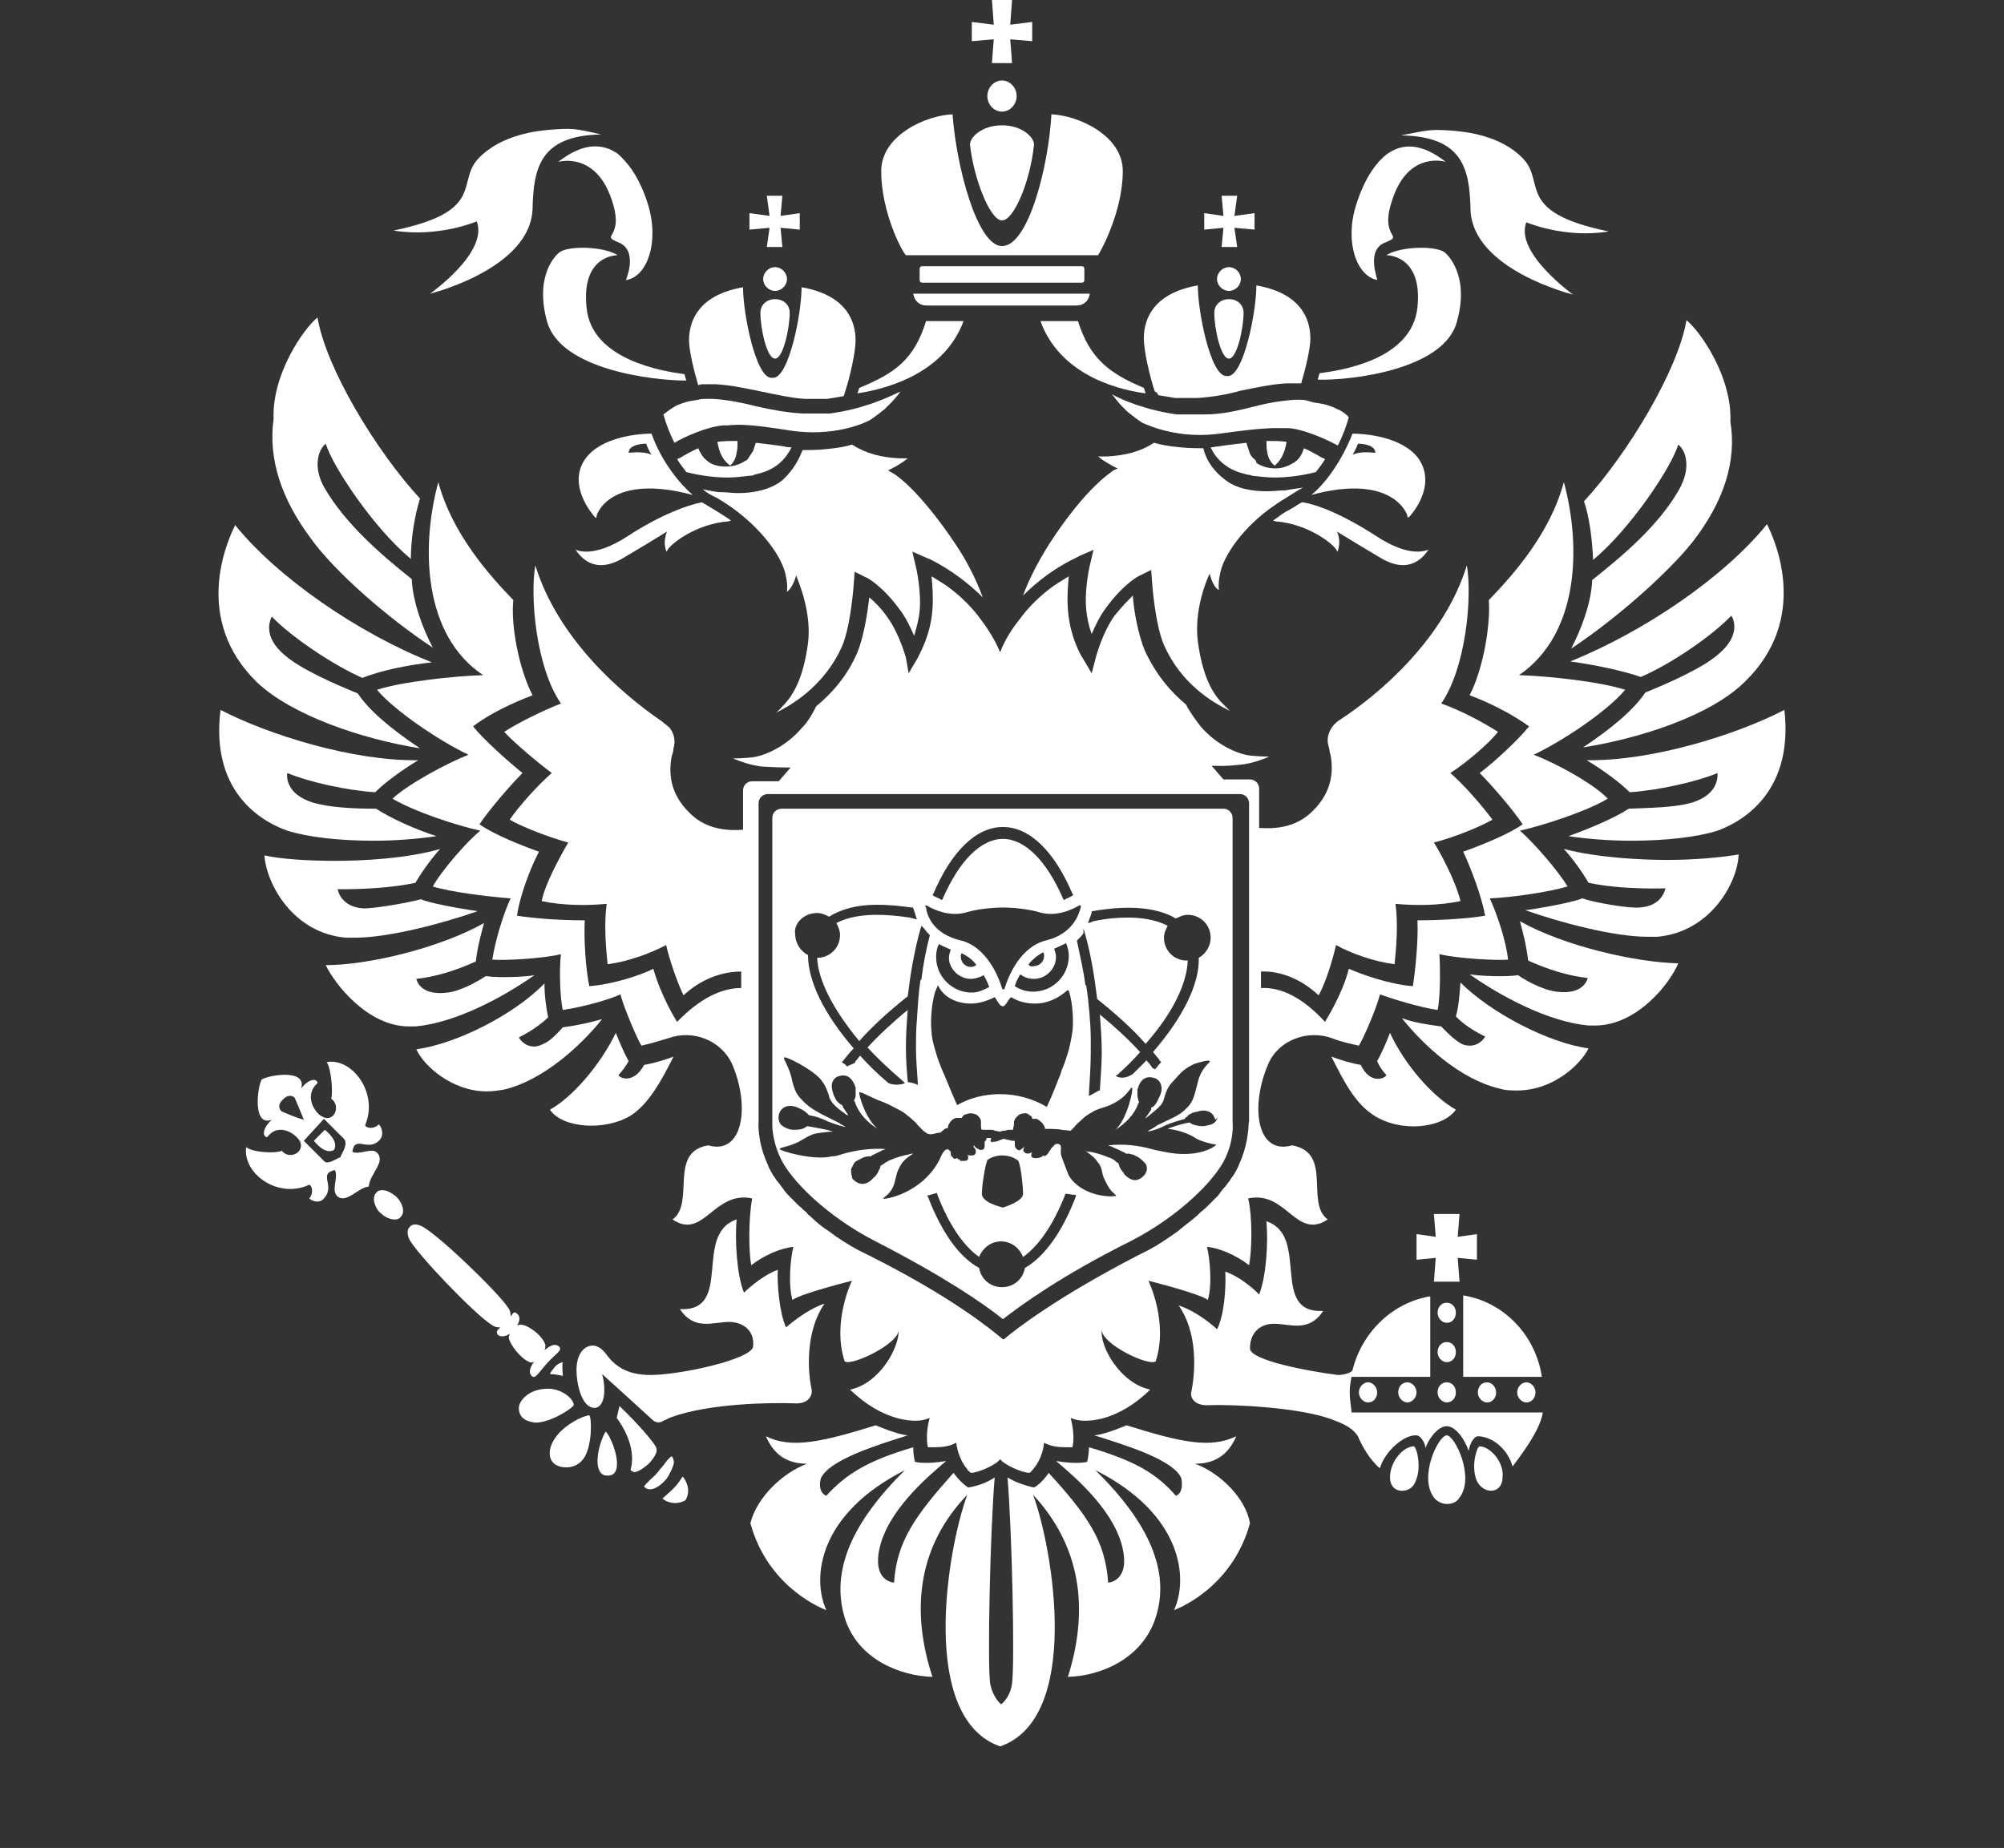 <?xml version="1.0" encoding="utf-8"?>
<!-- Generator: Adobe Illustrator 23.0.1, SVG Export Plug-In . SVG Version: 6.00 Build 0)  -->
<svg version="1.1" id="Layer_1" xmlns="http://www.w3.org/2000/svg" xmlns:xlink="http://www.w3.org/1999/xlink" x="0px" y="0px"
	 viewBox="0 0 219 202" style="enable-background:new 0 0 219 202;" xml:space="preserve">
<rect x="0" y="0" width="219" height="202" fill="#333333" stroke="none"/>
<style type="text/css">
	.st0{fill:#FFFFFF;}
</style>
<g>
	<g>
		<path class="st0" d="M158.1,142.4c-0.6,0-1,0.5-1,1.1c0,0.6,0.5,1.1,1,1.1c0.6,0,1-0.5,1-1.1C159.1,142.9,158.7,142.4,158.1,142.4
			z"/>
		<path class="st0" d="M161.5,152.2L161.5,152.2c0,0.6,0.5,1.1,1,1.1c0.6,0,1-0.5,1-1.1c0-0.6-0.5-1.1-1-1.1
			C161.9,151.1,161.5,151.6,161.5,152.2z"/>
		<path class="st0" d="M158.1,151.1L158.1,151.1c-0.6,0-1,0.5-1,1.1c0,0.6,0.5,1.1,1,1.1c0.6,0,1-0.5,1-1.1
			C159.1,151.6,158.7,151.1,158.1,151.1z"/>
		<path class="st0" d="M165.8,152.2L165.8,152.2c0,0.6,0.5,1.1,1,1.1c0.6,0,1-0.5,1-1.1c0-0.6-0.5-1.1-1-1.1
			C166.3,151.1,165.8,151.6,165.8,152.2z"/>
		<polygon class="st0" points="156.7,132.7 156.9,135.2 154.8,134.9 154.8,137.7 156.9,137.5 156.7,140.1 159.5,140.1 159.3,137.5
			161.4,137.7 161.4,134.9 159.3,135.2 159.5,132.7 		"/>
		<path class="st0" d="M159.9,141.6v8.9h8.6C167.8,145.9,164.3,142.3,159.9,141.6z"/>
		<path class="st0" d="M158.1,146.7c-0.6,0-1,0.5-1,1.1c0,0.6,0.5,1.1,1,1.1c0.6,0,1-0.5,1-1.1C159.1,147.2,158.7,146.7,158.1,146.7
			z"/>
		<path class="st0" d="M161.7,158.1c-0.3,0-1,2.2-0.3,3.8c0.4,0.8,1.2,1.2,1.9,1c0.7-0.2,0.9-0.9,0.9-1.4
			C164.4,159.8,162.8,158.1,161.7,158.1z"/>
		<path class="st0" d="M154.5,158.1c-1.1,0-2.6,1.6-2.6,3.4c0,0.5,0.2,1.2,0.9,1.4c0.7,0.2,1.6-0.1,1.9-1
			C155.4,160.4,154.8,158.1,154.5,158.1z"/>
		<path class="st0" d="M158.1,156.9c-0.9,0-3.1,4.5-1.4,6.8c0.3,0.4,0.9,0.7,1.4,0.7c0.6,0,1.1-0.2,1.4-0.7
			C161.2,161.5,159,156.9,158.1,156.9z"/>
		<path class="st0" d="M147.5,152.2L147.5,152.2c0-0.9,0.2-1.7,0.2-1.7h8.6v-0.7l0-6.3l0,0v-1.8c-4.2,0.7-7.5,4-8.5,8.1
			c-0.2,0.3-1,0.5-1.6,0.5c-3.2-0.4-9.6-1.6-9.6-2.9c0-1.9,1.3-2.7,2.6-2.7c1.8,0,3.8,1,5.4-1.4c-5.9,0.3-1.4-8.2-6.2-9.8
			c0.2,2.2,0,6-0.8,8c0,0-1.7-1.8-3.7-2.5c0.1,1.6-0.1,4.8-0.9,6.3c0,0-2-1.9-4.2-2.6c2,2.8,1.9,6.9,1.4,9.4
			c-0.2,0.7,0.4,1.6,1.9,1.5c2.3-0.1,10.3,0.2,13.8,1.7c1.1,0.4,2,0.9,2.5,1.7c0.4,1,1.3,2.6,2.4,3.5c0.5-1.8,2.6-3.7,4-3.6
			c0.4,0,0.9,0.7,1,1.4c0.1-0.6,1.2-2.4,2.3-2.4c1,0,2,1.5,2.4,2.7c0.1-0.8,0.6-1.6,1-1.6c1.4,0,3.2,1.2,3.8,3.3
			c0.5-0.7,3-3.8,3.3-5.9h-20.9C147.7,154,147.5,153.1,147.5,152.2z"/>
		<path class="st0" d="M152.8,152.2L152.8,152.2c0,0.6,0.5,1.1,1,1.1s1-0.5,1-1.1c0-0.6-0.5-1.1-1-1.1
			C153.2,151.1,152.8,151.6,152.8,152.2z"/>
		<path class="st0" d="M148.5,152.2L148.5,152.2c0,0.6,0.5,1.1,1,1.1c0.6,0,1-0.5,1-1.1c0-0.6-0.5-1.1-1-1.1
			C149,151.1,148.5,151.6,148.5,152.2z"/>
		<path class="st0" d="M66.2,156.5c-0.3,0.3-1.2,2.6-0.8,4c0.2,0.6,0.5,0.8,1,0.8c0.6,0,0.9-0.3,1-0.9
			C67.6,159,66.6,156.8,66.2,156.5z"/>
		<path class="st0" d="M73.6,162.7L73.6,162.7c-0.5,0.5-1,0.9-1.2,1.1c0.2,0.2,0.7,0.5,1.4,0.5c0.4,0,0.7-0.1,1.1-0.3
			c0.7-1.1,0-2.3-0.3-2.6C74.4,161.7,74.1,162.2,73.6,162.7z"/>
		<path class="st0" d="M70.9,160L70.9,160c0.7-0.8,1-1.3,0.8-1.8c-0.3-0.6-1.9-2.5-4-4.5c-0.1,0.4-0.2,0.8-0.3,1.3
			c1.4,1.9,2,4,1.5,5.7c0.2,0.1,0.3,0.2,0.3,0.2C69.7,161,70.4,160.4,70.9,160z"/>
		<path class="st0" d="M73.6,160.1L73.6,160.1c0.1-0.3,0-0.6-0.1-0.8c-0.1-0.1-0.1-0.1-0.1-0.1c-0.1,0-0.4,0.3-0.7,0.7
			c-0.2,0.3-0.5,0.6-0.8,1c-0.3,0.4-0.7,0.7-0.9,0.9c-0.3,0.3-0.6,0.6-0.6,0.7c0,0,0,0.1,0.1,0.1c0.1,0.1,0.3,0.2,0.5,0.2
			c0.3,0,0.9-0.1,1.8-1.1C73.3,161,73.5,160.4,73.6,160.1z"/>
		<path class="st0" d="M60.5,149.6L60.5,149.6c0,0-0.3,0.3-0.4,0.6c0.4,0,1,0.1,1.4,0.2c0-0.4-0.1-1,0-1.5
			C61,149,60.6,149.4,60.5,149.6z"/>
		<path class="st0" d="M65.8,150.2L65.8,150.2c0,0,4.1,3.7,5.5,5c0.3,0.3,0.8,0.4,1.2,0.1c0.3-0.1,0.6-0.3,0.9-0.4
			c4.1-1.5,10.9-1.6,13.4-1.5c1.5,0.1,2-0.8,1.9-1.5c-0.5-2.3-0.6-6.5,1.4-9.4c-2.1,0.7-4.2,2.6-4.2,2.6c-0.7-1.5-1-4.7-0.9-6.3
			c-1.9,0.7-3.7,2.5-3.7,2.5c-0.8-2-1-5.8-0.8-8c-4.8,1.6-0.3,10.1-6.2,9.8c1.6,2.4,3.6,1.4,5.4,1.4c1.3,0,2.8,0.8,2.6,2.7
			c-0.2,1.4-8,3.1-11.2,3.1c-2.2,0-3.7-0.7-4.8-2.2c-0.5-0.7-1.1-1.1-1.7-1c-0.8,0.1-1.6,0.9-1.6,2.7c0,1.3,0.5,4.1,2,4.1
			C66.2,153.8,66.2,151.6,65.8,150.2z"/>
		<path class="st0" d="M57.9,148.9L57.9,148.9c0.2,0.1,0.4,0,0.5-0.1c-0.6,0.8-0.6,1.3-0.3,1.6c0.4,0.4,0.7-0.3,1.7-1.4
			c1-1.1,1.7-1.4,1.3-1.8c-0.3-0.3-0.8-0.3-1.6,0.4c0.1-0.2,0.1-0.4,0.1-0.6c-0.3-1-1.9-2.2-2.7-2.2c-0.1,0-0.2,0-0.4,0.1
			c0.4-0.6,0.3-1.1,0-1.3c-0.3-0.3-0.4-0.1-0.7,0.3c0-0.3,0-0.6-0.3-1c-1.3-1.9-8-8.3-9.5-8.9c-0.9-0.4-1.2,0.1-1.2,0.1
			s-0.5,0.3-0.1,1.3c0.7,1.5,7.1,8.2,9,9.4c0.4,0.3,0.7,0.3,1,0.3c-0.4,0.3-0.5,0.5-0.3,0.8c0.2,0.2,0.7,0.3,1.3-0.1
			c0,0.1-0.1,0.2-0.1,0.4C55.7,147,57,148.6,57.9,148.9z"/>
		<path class="st0" d="M62.7,153.6c0-0.7-1.3-1.8-2.8-1.8c-2.2,0-3.2,1.4-3.2,2.1c0,1.4,1.3,1.5,1.7,1.6
			C60,155.6,62.5,154,62.7,153.6z"/>
		<path class="st0" d="M60.8,157L60.8,157c-0.6,0.8-0.8,1.5-0.7,2.2c0.2,0.9,1,1.2,1.8,1.2c0.8,0,1.5-0.4,1.9-1
			c0.9-1.3,0.9-4.3,0.6-4.7C63.6,154.8,61.8,155.7,60.8,157z"/>
		<path class="st0" d="M41.2,126L41.2,126c-0.6-0.6-1.9,0.3-2.7-0.1c0.3-1.9,1.7,0.1,3-1.3c0.5-0.6,0.2-1.4-0.1-1.7
			c-0.6,0.6-1.4,0.4-1.5,0.1c1.5-3.5-1.4-7.4-4.2-6.9c0.5,0.7,0.7,3.3,0.5,4c1.1,0.8,0.3,2.6-0.9,2c-0.8-0.3-2.2-2.3-0.6-3.7
			c0-0.5-0.9-0.6-1.8,0.6c0.7-2.2-3.5-1.5-4.3-1c-0.5,0.9-1,5.2,1.1,4.4c-1.1,1-1,1.9-0.5,1.9c1.3-1.7,3.2-0.3,3.6,0.5
			c0.5,1.2-1.2,2-2,1c-0.7,0.3-3.1,0.2-3.9-0.4c-0.4,2.9,3.5,5.7,6.9,4.1c0.3,0.1,0.5,0.9,0,1.5c0.3,0.3,1.1,0.6,1.6,0
			c1.3-1.4-0.7-2.7,1.2-3.1c0.4,0.8-0.4,2.1,0.2,2.8c1,1,2.3-0.9,3.5-1C40.4,128.3,42.2,127,41.2,126z M30.8,121.5L30.8,121.5
			c0,0-0.7-0.5,0.1-1.3c0.8-0.8,1.3-0.2,1.3-0.2s0.7,1.6,1,2.4C32.4,122.2,30.8,121.5,30.8,121.5z M37.2,126.5L37.2,126.5
			c-0.4,0.1-1.4,0.9-1.8,0.4l-2.2-2.2l1.1-1.2l1.1-1.2l2.2,2.2C38.1,125.1,37.3,126.1,37.2,126.5z"/>
		<path class="st0" d="M41.8,130.1L41.8,130.1c-0.2,0-0.5,0-0.7,0.3c-0.2,0.2-0.3,0.6-0.2,1c0.1,0.4,0.3,0.9,0.7,1.2
			c0.4,0.4,1,0.7,1.5,0.7c0.2,0,0.5,0,0.7-0.3c0.5-0.5,0.2-1.5-0.5-2.2C42.8,130.4,42.3,130.1,41.8,130.1z"/>
		<path class="st0" d="M35.5,123.5l-0.6,0.6h0l-0.6,0.6c0,0,1.2,1.6,2.2,1C37.1,124.7,35.5,123.5,35.5,123.5z"/>
		<path class="st0" d="M151.5,117.5c0,0.3-1.7,1.2-2.8-1.1c-1.2-0.2-2.4-0.6-3.2-0.9c1.4,2.8,2.6,5.1,4.6,6.4c2.9,1.9,7.5,1.5,9-0.6
			c-2.5-1.4-5.6-4.9-7.2-8.4c-0.3,0.8-0.9,2.2-1.4,3.1C150.7,116.5,151.1,117.1,151.5,117.5z"/>
		<polygon class="st0" points="151.8,112.8 151.8,112.8 151.8,112.8 		"/>
		<path class="st0" d="M179.3,74L179.3,74c3.3-1.4,7.8-4.5,9.9-6.7c0.3,0.4,1,2.2-1.4,4.2c-1.7,1.5-5.3,3.1-8,4.2
			c-1.2,1.8-3.5,3.8-6.8,6c6.3-1,14-3.5,17.7-7.2c7.1-6.9,3.3-15.4,2.4-17.2c-4.6,5.7-13.3,11.7-21.5,15
			C174.4,72.7,177.3,73.3,179.3,74z"/>
		<path class="st0" d="M174.1,61.2c4.1-3.4,8.6-10.2,9.3-12.6c0.9,0.7,1.4,2.6,0.1,4.9c-2.2,3.9-6.1,7.2-9.5,9.9
			c-0.1,2.5-1.2,5.4-2.3,7.5c5-3.3,10.7-8.4,13.3-11.7c3.4-4.4,4.8-8.8,4.1-13.1c0.2-4.9-3.3-9.9-4.8-11.1
			c-0.9,5.4-6.4,14.6-11.2,19.8C173.7,56.5,174,59,174.1,61.2z"/>
		<path class="st0" d="M170.9,92.8L170.9,92.8c1,1.1,2,2.5,2.7,3.7c3.8,0.8,8.4,0.6,8.4,0.6s-0.3,2-2.9,2.1c-1.1,0.1-4.7-0.5-6.2-1
			c-0.6,0.3-3.4,0.9-6.2,1.3c4,1.4,9.7,2.9,13.4,2.9c0.4,0,0.7,0,1,0c5.8-0.5,8.8-5.9,8.9-9c-1.7,0.3-4.7,0.6-7.8,0.6
			C179.7,94,174.7,93.8,170.9,92.8z"/>
		<path class="st0" d="M195,77.6c-5.2,2.7-14.4,5.6-21.6,5.5c1.8,1.1,3.6,2.4,4.7,3.5c3-0.2,7.2-1.1,9.6-2.1c0,0.4,0.1,2.3-2.7,3.2
			c-1.9,0.6-4.9,0.6-7,0.7c-1.7,1.1-4.4,2.2-6.6,3c2,0.3,4.5,0.5,6.8,0.5c3.9,0,7.3-0.4,9.5-1.1C189.6,90.1,196.1,87.2,195,77.6z"/>
		<path class="st0" d="M167,105L167,105c2.2,1,4.5,1.7,6.5,1.9c0,0-0.3,1.9-3.4,1.5c-1.7-0.2-3.8-1.5-4.2-1.8
			c-1.3,0.2-4.2,0.1-5.3-0.1c3.4,2.4,8.6,5.2,13,5.6c0.2,0,0.4,0,0.7,0c4.6,0,8.2-4.6,9.1-6.8c-4.7-0.1-12.5-1.9-17.3-4.6
			C166.4,101.8,166.8,103.3,167,105z"/>
		<path class="st0" d="M159.1,111.1c1.2,1.3,3.2,2.2,3.2,2.2s-0.5,1-1.7,1c-0.4,0-0.8-0.1-1.2-0.4c-0.8-0.5-1.9-1.7-1.9-1.7
			c-1.5-0.2-2.9-0.4-4.3-0.9c2.4,3,6.4,6.7,10.7,7.7c0.6,0.2,1.3,0.2,1.9,0.2c3.9,0,6.9-2.8,7.8-4.6c-4.4-0.6-10.7-3.9-14-7.2
			C159.5,108.8,159.4,110.1,159.1,111.1z"/>
		<path class="st0" d="M130.6,160L130.6,160c2.1,0,3.6-0.9,4.5-3c-2.9,1.4-6.2,0.6-12-1.2c0,0-2.3,1-3.5,1.1
			c3.5,1.1,8.7,2.7,9.5,4.7c0.3,1.7-0.6,1.9-0.6,1.9c-2.1-2.4-4.4-3.8-9.5-5.3c0,0.9-0.2,1.6-0.2,1.6s-1.1,0.3-3.4-0.1
			c2,1.7,6.8,5.7,7.4,10.2c0.4,3-1.7,3.1-1.7,3.1c-0.3-4.5-2.2-7.3-6.5-12c0,0-0.7,1.1-1.6,1.6c0,0-1.6-0.3-2.9-1.1
			c0.5,5.9,0.8,20.2,0.5,22.5c-0.2,1.6-1.2,2.3-1.2,2.3l0,0l0,0c0,0-0.9-0.7-1.2-2.3c-0.3-2.3,0-16.6,0.5-22.5
			c-1.3,0.9-2.9,1.1-2.9,1.1c-0.9-0.6-1.6-1.6-1.6-1.6c-4.2,4.7-6.2,7.5-6.5,12c0,0-2.1-0.1-1.7-3.1c0.6-4.5,5.4-8.5,7.4-10.2
			c-2.3,0.4-3.4,0.1-3.4,0.1s-0.2-0.6-0.2-1.6c-5.1,1.5-7.4,3-9.5,5.3c0,0-1-0.3-0.6-1.9c0.9-2,6-3.6,9.5-4.7
			c-1.2-0.1-3.5-1.1-3.5-1.1c-5.8,1.8-9.2,2.6-12,1.2c0.9,2.1,2.4,3,4.5,3l0,0c-2.7,1-5.5,3.7-6.2,6.5c2,7.3,8.3,9.5,8.3,9.5
			c-1.6-3.5-0.9-10.5,8.6-15.3c-5.9,5.8-8.1,11.1-6.6,16.1c1.4,4.6,6.1,6.4,9.6,6.5c-2.5-7.6-1.4-14.5,3.8-19.9
			c-2.2,6-5.3,24.4,3.6,27.5c0,0,0,0,0,0c0,0,0,0,0,0c8.9-3.1,5.8-21.5,3.6-27.5c5.1,5.5,6.2,12.3,3.8,19.9c3.5-0.1,8.1-1.9,9.6-6.5
			c1.6-5-0.7-10.3-6.6-16.1c9.5,4.8,10.2,11.8,8.6,15.3c0,0,6.3-2.2,8.3-9.5C136.1,163.7,133.3,161,130.6,160z"/>
		<path class="st0" d="M69,121.9c1.9-1.3,3.2-3.6,4.6-6.4c-0.8,0.3-2,0.7-3.2,0.9c-1.2,2.2-2.8,1.4-2.8,1.1c0.4-0.4,0.8-1,1.1-1.5
			c-0.5-0.9-1.1-2.3-1.4-3.1c-1.7,3.5-4.7,7-7.2,8.4C61.4,123.3,66.1,123.7,69,121.9z"/>
		<polygon class="st0" points="67.2,112.8 67.2,112.8 67.2,112.8 		"/>
		<path class="st0" d="M45.9,81.8c-3.3-2.2-5.6-4.2-6.8-6c-2.7-1.1-6.3-2.7-8-4.2c-2.4-2-1.6-3.8-1.4-4.2c2.1,2.2,6.7,5.3,9.9,6.7
			l0,0c2-0.8,4.9-1.4,7.6-1.7c-8.1-3.2-16.9-9.3-21.5-15c-0.9,1.8-4.7,10.3,2.4,17.2C31.9,78.2,39.6,80.8,45.9,81.8z"/>
		<path class="st0" d="M47.3,70.8c-1.1-2.1-2.2-5-2.3-7.5c-3.4-2.7-7.2-6-9.5-9.9c-1.3-2.2-0.8-4.2,0.1-4.9
			c0.7,2.4,5.2,9.2,9.3,12.6c0-2.2,0.4-4.7,1-6.6c-4.8-5.2-10.3-14.3-11.2-19.8c-1.5,1.2-5,6.2-4.8,11.1c-0.6,4.3,0.8,8.7,4.1,13.1
			C36.6,62.5,42.3,67.5,47.3,70.8z"/>
		<path class="st0" d="M45.4,96.5c0.7-1.2,1.7-2.6,2.7-3.7h0c-3.8,1.1-8.8,1.3-11.4,1.3c-3.1,0-6.1-0.2-7.8-0.6
			c0.2,3.1,3.1,8.5,8.9,9c0.3,0,0.6,0,1,0c3.6,0,9.4-1.5,13.4-2.9c-2.8-0.4-5.6-1-6.2-1.3c-1.5,0.4-5,1-6.2,1
			c-2.6-0.1-2.9-2.1-2.9-2.1S41.7,97.3,45.4,96.5z"/>
		<path class="st0" d="M31.4,90.8c2.2,0.7,5.6,1.1,9.5,1.1c2.3,0,4.8-0.2,6.8-0.5c-2.2-0.7-4.9-1.9-6.6-3c-2.2,0-5.1-0.1-7-0.7
			c-2.8-0.9-2.8-2.8-2.7-3.2c2.4,1,6.5,1.9,9.6,2.1c1.1-1.1,2.9-2.4,4.7-3.5c-7.2,0.1-16.4-2.8-21.6-5.5
			C22.9,87.2,29.4,90.1,31.4,90.8z"/>
		<path class="st0" d="M44.7,112.2c0.2,0,0.4,0,0.7,0c4.4-0.4,9.6-3.2,13-5.6c-1.1,0.2-3.9,0.3-5.3,0.1c-0.5,0.3-2.5,1.6-4.2,1.8
			c-3.1,0.4-3.4-1.5-3.4-1.5c2-0.2,4.3-0.9,6.5-1.9v0c0.2-1.7,0.6-3.1,0.9-4.2c-4.8,2.7-12.6,4.6-17.3,4.6
			C36.6,107.6,40.2,112.2,44.7,112.2z"/>
		<path class="st0" d="M53.2,119.3c0.6,0,1.3-0.1,1.9-0.2c4.2-1,8.3-4.7,10.7-7.7c-1.4,0.4-2.8,0.7-4.3,0.9c0,0-1.1,1.3-1.9,1.7
			c-0.4,0.2-0.8,0.4-1.2,0.4c-1.2,0-1.7-1-1.7-1s1.9-0.9,3.2-2.2c-0.2-1-0.4-2.3-0.4-3.7c-3.3,3.4-9.6,6.6-14,7.2
			C46.3,116.5,49.4,119.3,53.2,119.3z"/>
		<path class="st0" d="M107.9,10.5L107.9,10.5c0,0.9,0.7,1.7,1.6,1.7c0.9,0,1.6-0.8,1.6-1.7c0-0.9-0.7-1.7-1.6-1.7
			C108.6,8.8,107.9,9.6,107.9,10.5z"/>
		<polygon class="st0" points="108.4,6.9 108.4,6.9 110.6,6.9 110.4,4.3 112.8,4.5 112.8,2.4 110.4,2.7 110.6,0 108.4,0 108.6,2.7
			106.2,2.4 106.2,4.5 108.6,4.3 		"/>
		<path class="st0" d="M100.7,33.3L100.7,33.3c0.2,0.1,0.5,0.1,0.8,0.1h15.9c0.3,0,0.6,0,0.8-0.1c0.5-0.2,0.8-0.6,0.9-1.2H99.8
			C99.9,32.7,100.2,33.1,100.7,33.3z"/>
		<path class="st0" d="M118.2,30.9c0.2,0,0.3-0.1,0.3-0.3v-1.2c0-0.2-0.1-0.3-0.3-0.3h-17.4c-0.2,0-0.3,0.1-0.3,0.3v1.2
			c0,0.2,0.1,0.3,0.3,0.3H118.2z"/>
		<path class="st0" d="M120,27.9c0.4-0.6,2.7-4.9,2.7-9.2c0-3.9-4.9-6.1-7.8-6.2c-0.3,5.6-2.5,14.4-5.4,14.4c-2.7,0-5-8.7-5.4-14.4
			c-2.9,0.1-7.8,2.3-7.8,6.2c0,4.4,2.2,8.7,2.7,9.2H120z"/>
		<path class="st0" d="M109.5,24.1c1.3,0,3.1-4.3,3.5-8.3c0-0.8-1.3-2.1-3.5-2.1c-2.2,0-3.5,1.3-3.5,2.1
			C106.4,19.5,108.2,24.1,109.5,24.1z"/>
		<polygon class="st0" points="142.4,42.2 142.4,42.2 142.4,42.2 		"/>
		<path class="st0" d="M134.7,89.4c0-0.5-0.4-1-1-1H85.4c-0.5,0-1,0.4-1,1v33.1v0.1l0,0.2c0,0,0,0,0,0c0,0-0.1,1.7,0.9,3.8
			c1.1,2.4,5.1,6.4,10.4,9.1c7.4,3.8,11.8,6.8,13.9,8.5c2.2-1.7,6.5-4.8,13.9-8.5c5.3-2.7,9.3-6.7,10.4-9.1c1-2.1,0.8-3.9,0.8-3.9
			L134.7,89.4z M118.4,101.5l0.1,0.3c0.7,2.4,1.1,4.9,1.4,7.4c2,1.6,3.8,3.2,5.3,4.9c3-3.4,4.5-6.6,4.6-9.1c0,0-0.1,0-0.1,0
			c-1.4,0-2.5-1.1-2.5-2.5c0-0.5,0.2-0.9,0.4-1.3c-1.3-0.7-3-0.9-4.3-0.9c-1.2,0-2.4,0.1-3.8,0.4c-0.1,0-0.1,0-0.2,0.1l-0.4,0.1
			l0.1-0.3c0.1-0.3,0.3-0.7,0.3-0.9l0-0.1l0.1,0c4-0.7,7.1-0.4,9.1,0.8c0.4-0.2,0.8-0.4,1.3-0.4c1.4,0,2.5,1.1,2.5,2.5
			c0,1-0.6,1.8-1.3,2.2c0.1,2.8-1.7,6.5-5,10.3c0.2,0.2,0.3,0.4,0.5,0.6c0.1,0.1,0.2,0.3,0.3,0.4l0.1,0.1l-0.1,0.1
			c-0.2,0.2-0.3,0.4-0.5,0.6l-0.1,0.1l-0.1-0.1c0,0-0.1,0-0.1,0l0,0c-0.1-0.1-0.2-0.3-0.3-0.4c-0.1-0.2-0.3-0.3-0.4-0.5
			c-0.4,0.4-0.8,0.8-1.2,1.2l-0.3,0.3c-0.6,0.4-1.2,0.5-1.7,0.3l-0.2-0.1l0.2-0.1c1-0.9,1.8-1.7,2.5-2.5c-1.3-1.4-2.8-2.8-4.4-4.1
			c0.1,1.4,0.2,2.8,0.2,4.1c0,1.2-0.1,2.5-0.2,4.1l0,0.1l-0.1,0c-0.2,0.1-0.5,0.3-0.9,0.5l-0.2,0.1l0-0.3c0.1-1.6,0.2-3.1,0.2-4.5
			c0-0.5,0-1,0-1.4l0-0.3l0,0c0-0.9-0.2-3.8-0.5-5.6c0,0,0,0,0,0l-0.1,0l0-0.1c-0.2-1.6-0.6-3.2-0.9-4.7l0-0.1l0.1-0.1c0,0,0,0,0,0
			l0.1-0.1c0.2-0.2,0.4-0.4,0.5-0.6L118.4,101.5z M102,97.7c2-4.7,4.7-7.3,7.6-7.3c2.9,0,5.6,2.6,7.6,7.3l0.1,0.1l-0.1,0.1
			c-0.1,0.1-0.4,0.2-0.8,0.4l-0.1,0.1l-0.1-0.1c-1.8-4.2-4.2-6.6-6.6-6.6c-2.4,0-4.8,2.4-6.6,6.6l-0.1,0.1l-0.1-0.1
			c-0.4-0.2-0.7-0.3-0.8-0.4l-0.1-0.1L102,97.7z M101.3,99c0.7,0.4,2.5,1.3,4.4,0.7c1.7-0.5,3.9-0.5,3.9-0.5s2.2,0,3.9,0.5
			c1.9,0.6,3.7-0.3,4.4-0.7c0.1-0.1,0.3,0,0.2,0.2c-0.2,0.8-0.9,2.9-3.8,3.6c-2.8,0.7-4.1,3.9-4.5,5.2c0,0.2-0.3,0.2-0.3,0
			c-0.4-1.3-1.7-4.5-4.5-5.2c-3-0.7-3.7-2.7-3.8-3.6C101,99,101.2,98.9,101.3,99z M106.1,107c0.5,0,1-0.2,1.4-0.4
			c0.3,0.5,0.5,1,0.6,1.3c-0.6,0.3-1.2,0.6-1.9,0.6c-2.1,0-3.9-1.7-3.9-3.9c0-0.5,0.1-1,0.3-1.4c0.4,0.2,0.8,0.4,1.3,0.6
			c-0.1,0.3-0.2,0.6-0.2,0.9C103.7,105.9,104.8,107,106.1,107z M105,104.6c0-0.2,0-0.3,0.1-0.4c0.6,0.3,1.2,0.7,1.6,1.3
			c-0.2,0.1-0.4,0.2-0.6,0.2C105.5,105.7,105,105.2,105,104.6z M106.1,109.7c0.9,0,1.8-0.3,2.6-0.7c0.2,0.2,0.5,1,0.9,1
			c0.3,0,0.6-0.8,0.9-1c0.8,0.5,1.7,0.7,2.6,0.7c1.4,0,2.6-0.6,3.6-1.5c0,0,0,0.1,0.1,0.1c0.5,1.5,0.5,3.6,0.4,4.4
			c-0.1,0.8-0.3,1.7-0.5,2.4c-0.3,1-0.6,1.7-0.6,1.7c0,0-0.1,0.2-0.2,0.6c-0.3,0.7-0.8,2.1-1.5,3.6c-1.5-0.9-3.3-1.4-5.1-1.4
			c-1.7,0-3.3,0.4-4.7,1.2c-0.6-1.3-1.1-2.6-1.4-3.3c-0.2-0.4-0.3-0.7-0.3-0.7c0,0-0.4-0.9-0.7-2c-0.2-0.7-0.4-1.4-0.4-2.1
			c-0.1-0.6-0.1-2.7,0.4-4.3c0.1-0.2,0.2-0.5,0.3-0.7C103.1,109,104.5,109.7,106.1,109.7z M113,107c1.3,0,2.4-1.1,2.4-2.4
			c0-0.3-0.1-0.6-0.2-0.9c0.5-0.2,0.9-0.4,1.3-0.6c0.2,0.5,0.3,0.9,0.3,1.4c0,2.1-1.7,3.9-3.9,3.9c-0.7,0-1.4-0.2-2-0.6
			c0.1-0.4,0.3-0.8,0.6-1.3C112,106.9,112.5,107,113,107z M112.4,105.4c0.4-0.5,1-1,1.6-1.3c0.1,0.1,0.1,0.3,0.1,0.4
			c0,0.6-0.5,1.1-1.1,1.1C112.7,105.7,112.5,105.6,112.4,105.4z M89.3,99.8c0.5,0,0.9,0.2,1.3,0.4c1.3-0.8,3-1.3,5.2-1.3
			c1.2,0,2.4,0.1,3.8,0.3l0.2,0l0,0.1c0.1,0.2,0.2,0.6,0.3,0.9l0.1,0.3l-0.4-0.1c-0.1,0-0.3-0.1-0.4-0.1c-1.3-0.2-2.5-0.3-3.6-0.3
			c-1.4,0-3.1,0.2-4.4,0.9c0.2,0.4,0.4,0.8,0.4,1.3c0,1.4-1.1,2.5-2.5,2.5c0.1,2.4,1.7,5.6,4.6,9.1c1.5-1.7,3.3-3.3,5.3-4.9
			c0.3-2.5,0.7-4.9,1.4-7.4l0.1-0.3l0.2,0.2c0.2,0.2,0.3,0.4,0.5,0.6c0.1,0.1,0.1,0.1,0.1,0.1l0.1,0.1v0.1c-0.4,1.5-0.7,3.1-0.9,4.7
			l0,0.1l-0.1,0c-0.2,1.2-0.3,2.8-0.4,4.4c-0.1,1.1-0.1,2.1-0.1,3c0,1.2,0.1,2.4,0.2,3.9l0,0.2l-0.2-0.1c-0.3-0.1-0.6-0.2-0.8-0.2
			l-0.1,0l0-0.1c-0.1-1.1-0.2-2.4-0.2-3.7c0-1.4,0.1-2.8,0.2-4.1c-1.6,1.3-3.1,2.7-4.4,4.1c1.1,1.2,2.4,2.4,3.9,3.7l0.2,0.2
			l-0.3,0.1c-0.5,0.1-1,0.1-1.5-0.1l0,0c-1.3-1.1-2.3-2.1-3.1-3c-0.2,0.2-0.3,0.4-0.5,0.6l-0.1,0.2l0,0c-0.2,0.1-0.5,0.2-0.7,0.3
			l-0.1,0.1l-0.1-0.1c-0.1-0.1-0.1-0.1-0.2-0.2c-0.1,0-0.1-0.1-0.2-0.1l-0.1-0.1l0.1-0.1c0.4-0.5,0.8-1,1.2-1.4
			c-3.3-3.8-5-7.4-5-10.2c-0.8-0.4-1.4-1.3-1.4-2.3C86.7,101,87.8,99.8,89.3,99.8z M117.6,130.7c-1.5,4-3.5,6.7-5.6,7.9
			c-0.2,1.2-1.2,2.1-2.5,2.1c-1.3,0-2.3-0.9-2.5-2.1c-2.2-1.2-4.1-3.9-5.6-7.8l-0.1-0.1l1.1-0.3l0,0.1c1.3,3.4,2.9,5.7,4.6,6.9
			c0.4-1,1.3-1.7,2.4-1.7c1.1,0,2,0.7,2.4,1.7c1.7-1.2,3.3-3.5,4.6-6.8l0-0.1l0.1,0c0.3,0,0.6,0.1,0.8,0.1l0.2,0L117.6,130.7z
			 M107.3,130.5c0-0.8,0.3-2.9,0.6-3.7c0.4-0.3,1-0.5,1.6-0.5c0.7,0,1.3,0.2,1.8,0.6c0.3,0.8,0.5,2.8,0.5,3.6c0,0.8-1.9,1.4-2.2,1.5
			C109.2,131.9,107.3,131.4,107.3,130.5z M132.9,122.5c-0.1,0.2-0.3,0.3-0.5,0.4c0,0,0,0,0,0c-0.2,0.1-0.5,0.1-0.8,0.2l-0.2,0
			c-0.4,0-0.8-0.1-1.1-0.2c-0.1-0.1-0.2-0.1-0.3-0.2c0,0,0,0,0,0c0,0,0,0,0,0c-0.7,0.1-2,0.5-2.4,0.7c0.2,0,1.9,0.2,3.2,1.1
			c0.6,0.3,1.7,0.6,2.1,0.6c0,0.2-2,1.6-5.7,0.8l-1-0.2c-1.7-0.5-3.4-0.7-5.1-0.5c0.2,0.1,0.4,0.1,0.5,0.2c0.5,0.2,0.9,0.4,1.3,0.6
			c0.1,0,0.1,0.1,0.1,0.1c0.1,0,0.2,0,0.3,0c0.2,0,0.3,0.1,0.5,0.1c0.2,0.1,0.4,0.2,0.6,0.3c0.3,0.2,0.5,0.4,0.7,0.6
			c0.1,0.1,0.2,0.3,0.2,0.4c0,0,0,0,0,0c0.1,0.3,0,0.6-0.2,0.9c-0.7,0.8-1.4,0.8-2.2,0c0,0-0.1-0.1-0.1-0.2
			c-0.1-0.1-0.4-0.4-0.5-0.8c0-0.1-0.1-0.2-0.1-0.3c0,0-0.1,0-0.1,0c-0.3-0.3-0.6-0.5-1-0.6c-0.7-0.3-1.4-0.5-2-0.6
			c-0.2,0-0.3,0-0.5-0.1c0.6,0.4,1.1,0.8,1.4,1.3c0,0,0.1,0.1,0.1,0.1c0.4,0.6,0.3,1.2,0.6,1.7c0.6,1.3,0.8,1.3,1.3,1.8
			c-0.5,0.2-3.5,0.1-5-1.9c-0.1-0.1-0.1-0.2-0.2-0.3c-0.3-0.7-0.6-1.6-0.8-2.1c-0.2-0.6,0.1-1.1-0.2-1.3c-0.4-0.2-0.6,0.1-0.6,0.1
			c0,0,0,0-0.1,0.1c0,0,0,0,0,0c0,0,0,0,0,0c0,0,0,0,0,0l0,0c0,0,0,0,0,0l-0.1,0.1c-0.1,0.1-0.2,0.2-0.2,0.3l-0.1,0.1
			c-0.1,0.1-0.1,0.2-0.1,0.2c0,0-0.1,0.1-0.1,0.1c0,0.1-0.1,0.1-0.1,0.1c0,0-0.1,0.1-0.1,0.1c-0.1,0.1-0.2,0.1-0.3,0
			c0,0-0.1,0.1-0.1,0.1c0,0-0.1,0.1-0.2,0.1c-0.2,0.1-0.4,0.1-0.6,0.1c-0.2,0-0.4-0.1-0.4-0.3c0-0.1,0-0.2,0.1-0.3l-0.1,0
			c-0.1,0-0.2,0.1-0.4,0.1c-0.2,0-0.3-0.1-0.4-0.2c-0.1-0.1-0.1-0.3,0-0.4c0.1-0.1,0-0.1,0-0.1c-0.1,0.1-0.3,0.2-0.4,0.3
			c-0.1,0.1-0.3,0-0.4-0.1c-0.1-0.1-0.2-0.2-0.2-0.4l0-0.2c0,0,0-0.1,0-0.1c0,0,0-0.1,0-0.1c0,0,0,0,0-0.1c0,0-0.1,0-0.1,0l-0.1,0
			c0,0,0,0-0.1,0c-0.3-0.1-0.6-0.1-0.8-0.2c0,0-0.1,0-0.1,0c0,0,0,0-0.1,0c-0.2,0.1-0.5,0.2-0.8,0.3c0,0,0,0-0.1,0l-0.1,0
			c-0.1,0-0.1,0-0.2,0.1c0,0,0-0.1-0.1-0.1l0,0c0,0,0-0.1-0.1-0.1c0,0,0,0,0,0c0.1-0.1,0.1-0.2,0.1-0.2c0,0,0-0.1,0-0.1
			c0,0,0,0-0.1,0c-0.1,0-0.3,0-0.4,0c0,0.1,0,0.2-0.1,0.3c0,0-0.1,0.1-0.1,0.1c0,0.1,0,0.2,0,0.2l0,0.1c0,0,0,0,0,0l0,0.1
			c0,0.1,0,0.3-0.1,0.4c-0.1,0.1-0.3,0.1-0.4,0.1c-0.1,0-0.1-0.1-0.2-0.1c-0.1,0-0.1-0.1-0.2-0.1c0,0,0,0-0.1-0.1c0,0,0,0-0.1-0.1
			c0,0,0,0,0,0c0,0,0-0.1-0.1-0.1c0,0,0,0,0,0c0,0,0,0.1,0,0.1c0,0,0,0,0,0.1c0,0,0.1,0.1,0.1,0.1l0,0c0,0,0,0,0,0
			c0,0,0.1,0.1,0.1,0.2c0.1,0.1,0,0.3,0,0.4c-0.1,0.2-0.3,0.2-0.5,0.2c0,0-0.1,0-0.2,0c-0.1,0-0.1-0.1-0.2-0.1
			c0.1,0.1,0.1,0.2,0.1,0.4c0,0.2-0.2,0.3-0.4,0.3c-0.1,0-0.3,0-0.4,0c0,0-0.1,0-0.1-0.1c0,0-0.1-0.1-0.2-0.1
			c-0.1-0.1-0.1-0.1-0.2-0.1c-0.1,0.1-0.2,0.1-0.3,0c0,0-0.1-0.1-0.1-0.1c-0.1-0.1-0.2-0.2-0.2-0.3l0-0.1c0,0,0,0,0-0.1
			c0,0,0-0.1,0-0.1c0,0-0.1-0.1-0.1-0.1l-0.1-0.1c-0.5-0.4-1,1-1,1c-1.9,3.8-6.2,4.5-6.2,4.3c0-0.1,1-0.5,1.3-1.9
			c0.2-0.8,0.2-1,0.6-1.7c0.1-0.1,0.1-0.2,0.2-0.3c0.3-0.4,0.7-0.7,1.2-1c0,0,0,0,0,0c-0.2,0-0.3,0-0.5,0.1c-0.6,0.1-1.3,0.3-2,0.6
			c-0.3,0.1-0.7,0.4-1,0.6c0,0-0.1,0-0.1,0.1c0,0.1,0,0.2-0.1,0.3c-0.1,0.2-0.2,0.5-0.4,0.7c0,0.1-0.1,0.1-0.2,0.2
			c0,0-0.1,0.1-0.1,0.1c-0.7,0.8-1.5,0.8-2.2,0.1c-0.1-0.1-0.1-0.2-0.1-0.3c-0.1-0.3-0.1-0.5-0.1-0.8c0.1-0.2,0.2-0.4,0.3-0.6
			c0.1-0.2,0.3-0.3,0.5-0.4c0.2-0.1,0.4-0.2,0.6-0.3c0.1,0,0.3-0.1,0.5-0.1c0.1,0,0.2,0,0.3,0c0-0.1,0.1-0.1,0.1-0.1
			c0.2-0.1,0.4-0.2,0.6-0.3c0.2-0.1,0.4-0.2,0.6-0.3c0.1,0,0.2-0.1,0.3-0.1c-1.6-0.1-3.3,0.1-4.9,0.6c-0.3,0.1-0.6,0.2-1,0.2
			c-2,0.5-5.7-0.6-5.7-0.8c0-0.2,0.9-0.2,2.1-0.8c0.7-0.4,1.3-0.8,1.9-0.9c0.5-0.1,1.5-0.2,1.8-0.2c-0.4-0.2-2.2-0.5-2.8-0.6
			c0,0,0,0,0,0c0,0,0,0,0,0c0,0,0,0,0,0c-0.1,0.1-0.2,0.1-0.3,0.2c-0.4,0.2-0.8,0.2-1.2,0.2c-0.3,0-0.6-0.1-0.8-0.2c0,0,0,0,0,0
			c-0.2-0.1-0.4-0.2-0.6-0.4c-0.1-0.2-0.3-0.5-0.2-1c0.2-0.9,1-1.2,1.9-0.9c0.5,0.2,0.9,0.4,1.2,0.7c0.1,0.1,0.1,0.1,0.2,0.2
			c0,0,0,0,0,0c0.6,0.1,1.3,0.3,2.1,0.7c0.8,0.3,1.4,0.5,1.9,0.6c-0.1-0.1-0.3-0.2-0.5-0.3c-0.1-0.1-0.3-0.2-0.5-0.3
			c-0.2-0.1-0.4-0.2-0.6-0.3c-1.2-0.6-2.3-1.1-3.2-2.1c-0.7-0.7-0.8-1.3-1-1.9c-0.3-1.7-1.1-2.6-0.9-2.7c0.1-0.2,2.9,1.2,3.9,2.3
			c0.7,0.8,0.8,1.4,1,1.9l0,0.1c0.2,0.6,0.8,1.2,1.7,1.8c0.1,0.1,0.2,0.2,0.4,0.2c-0.2-0.3-0.4-0.6-0.6-0.9c0-0.1,0-0.1-0.1-0.2
			c-0.1-0.1-0.2-0.1-0.3-0.2c-0.1-0.1-0.2-0.2-0.3-0.3c-0.1-0.2-0.2-0.4-0.3-0.6c-0.2-0.6-0.3-1.1-0.1-1.5c0.1-0.2,0.3-0.5,0.8-0.6
			c0.8-0.2,1.4,0.3,1.7,1.3c0,0.2,0,0.5,0,0.7c0,0.2,0,0.4-0.1,0.5c0,0.1,0,0.1-0.1,0.2c0,0,0.1,0.1,0.1,0.1c0.4,1.3,1.4,2.3,2.5,3
			c-1.4-1.2-2.1-3.9-2-4c0.2-0.1,1.5,0.7,2.7,1.1c0.7,0.3,1.2,0.6,1.8,0.9c0.4,0.2,0.7,0.5,1.1,0.8c0.3,0.3,0.6,0.5,0.8,0.8l0.1,0.1
			c0.2,0.2,0.4,0.4,0.5,0.5c0.1,0.1,0.3,0.2,0.4,0.3c0.4,0.2,0.9,0,0.9,0c0.1,0,0.3-0.1,0.6-0.1c0,0,0-0.1,0.1-0.1
			c0.1-0.1,0.1-0.1,0.1-0.1c0.2-0.2,0.4-0.3,0.6-0.3c0-0.1,0-0.1,0-0.2c0.1-0.3,0.3-0.6,0.6-0.8c0.1,0,0.2-0.1,0.3-0.1
			c0.1,0,0.1,0,0.2,0c0.1,0,0.1,0,0.2,0c0.1,0,0.2,0,0.2,0c0.1-0.2,0.2-0.3,0.4-0.4c0,0,0,0,0.1,0c0.4-0.2,1-0.1,1.3,0.2
			c0.2,0.2,0.3,0.4,0.3,0.6c0,0,0,0.1,0,0.2c0,0.1,0,0.2,0,0.3c0,0.1,0,0.3,0.1,0.4c0,0,0,0,0,0c0.3,0,0.5,0,0.8,0c0,0,0.1,0,0.1,0
			c0,0,0,0,0.1,0c0,0,0,0,0,0c0.1,0,0.3,0,0.4,0.1c0.2,0,0.4,0.1,0.6,0.1c0,0,0,0,0,0c0.2-0.1,0.4-0.1,0.5-0.1
			c0.1,0,0.3-0.1,0.4-0.1c0,0,0,0,0,0c0,0,0,0,0.1,0c0,0,0.1,0,0.1,0c0.1,0,0.2,0,0.3,0c0-0.2,0.1-0.4,0.1-0.6c0-0.2,0-0.4,0.1-0.5
			c0-0.1,0.1-0.2,0.2-0.3c0,0,0,0,0,0c0.1-0.1,0.1-0.1,0.2-0.2c0.3-0.2,0.8-0.3,1.1-0.1c0,0,0.1,0.1,0.1,0.1
			c0.2,0.1,0.3,0.2,0.3,0.4c0.1,0,0.3,0,0.4,0c0.1,0,0.2,0,0.2,0.1c0.1,0,0.1,0,0.2,0.1c0,0,0,0,0,0c0.3,0.2,0.5,0.5,0.6,0.8
			c0,0,0,0.1,0,0.1c0,0,0.1,0,0.1,0c0,0,0,0,0,0c0.1,0,0.2,0,0.3,0c0,0,0.1,0,0.1,0c0,0,0,0,0,0c0,0,1,0,1.3,0.1l1,0.1
			c0.1-0.1,0.2-0.2,0.4-0.4c0.2-0.3,0.5-0.5,0.8-0.8c0.3-0.3,0.7-0.6,1.1-0.8c0.6-0.4,1.3-0.5,2-0.8c2-0.9,2.2-2,2.4-1.9
			c0.2,0.1-0.5,3.4-1.8,4.6c1.1-0.7,2.1-1.7,2.5-2.9c0,0,0-0.1,0.1-0.1c0-0.1-0.1-0.1-0.1-0.2c0-0.2-0.1-0.3-0.1-0.5
			c0-0.2,0-0.4,0-0.7c0.3-1.1,0.9-1.5,1.7-1.3c0.5,0.1,0.7,0.4,0.8,0.6c0.2,0.4,0.2,0.9-0.1,1.5c-0.1,0.2-0.2,0.4-0.3,0.6
			c-0.1,0.2-0.2,0.3-0.3,0.4c-0.1,0.1-0.2,0.1-0.3,0.2c0,0.1,0,0.1,0,0.2c-0.2,0.3-0.4,0.6-0.7,1c0.1-0.1,0.3-0.2,0.4-0.3
			c1-0.8,1.6-1.3,1.7-1.9c0.2-0.6,0.3-1.2,1-1.9c0.9-1,1.1-1.3,2.3-1.9c0.3-0.1,1.6-0.5,1.7-0.3c0.1,0.2-1,0.6-1.4,2.7
			c-0.2,0.6-0.3,1.6-1,2.3c-0.8,0.9-1.5,1.1-2.7,1.7l-0.2,0.1c-0.2,0.1-0.5,0.2-0.7,0.4c-0.3,0.2-0.6,0.3-0.8,0.5
			c0.6-0.1,1.2-0.3,2-0.7c0.7-0.3,1.4-0.5,2.1-0.7c0,0,0,0,0,0c0-0.1,0.1-0.2,0.2-0.2c0.2-0.3,0.6-0.5,1.2-0.6
			c1-0.3,1.7,0.1,1.9,0.9C133.2,122,133,122.3,132.9,122.5z"/>
		<polygon class="st0" points="111.6,122.2 111.6,122.2 111.6,122.2 		"/>
		<path class="st0" d="M167.6,82.5c3-1.4,8-4.7,10-7.1c-2.8-0.9-8.4-1.5-11.6-1.6c6.6-4.5,6.8-14.1,4.9-21.1
			c-1.5,5.6-5.5,10.1-8.2,12.9c0.2,2.7-0.6,7.5-2.1,10.4c2.2,0.8,4.7,2.1,6.5,3.4c-1.2,1.5-3.8,3.9-5.4,5.1c1.4,1.4,3.7,4.1,4.7,5.6
			c-1.5,1.1-4.8,2.4-6.5,3c0.8,1.7,2,4.8,2.4,7c-1.9,0.3-4.6,0.5-7.4,0.5c0.1,2.1-0.2,5.3-0.5,7.2c-2.6-0.2-5.6-1.3-7-1.9
			c-0.7,2.8-2.5,5.6-2.6,5.8c-2.5-2.7-4.8-3.8-7-3.7v-1.8c2.2-0.1,4.5,0.9,6.3,2.6c0.8-1.4,1.6-4.1,1.9-5.5c1.6,0.9,4.1,1.8,6.4,2.1
			c0.2-1.9,0.4-4.5,0.1-6.6c2.2,0.2,4.7,0.2,7.1-0.3c-0.4-1.8-1.9-4.8-2.9-6.4c2.3-0.6,5-1.7,6.4-2.5c-1.1-1.5-3.2-3.9-4.6-5.1
			c1.7-1.1,4.2-3.2,5.2-4.5c-1.7-1.1-4.2-2.4-6.2-3.1c2.7-3.9,3.4-11.6,2.8-15.1l0,0c-2.5,8.1-9.6,14.1-13.9,16.9
			c-0.2,0.1-0.4,0.3-0.6,0.5l0,0c0,0,0,0,0,0c0,0,0,0,0,0c-0.2,0.2-1,1.2-0.6,2.4c0.1,0.3,0.1,0.7,0.2,0.9c0.3,1.6,0.3,4-2,6.2
			c-1.9,1.9-4.4,1.9-5.8,1.8l0-4.3c0-0.6-0.5-1-1-1h-2.9l-1.3-1.5c0,0,1.4,0.1,3-0.1c1.6-0.1,3.3-0.9,3.3-0.9s-1.8,0-2.6-0.2
			c-0.9-0.2-3.1-1-4.9-3.1c-0.6-0.8-1.2-1.6-1.6-2.4c-1.7-1.4-3.3-3.3-4.5-5.9c-0.7-1.7-1.2-4.3-1.3-6c-0.5,0.5-1.2,1.2-2,2.2
			c-1.3,1.8-2,4.4-2,4.4l-0.5,1.9l-1-1.7c-0.1-0.1-1.4-2.3-1.6-5.3c-0.1-1.3,0-2.6,0.1-3.6c-0.5,0.3-1,0.6-1.6,1
			c-2.4,1.7-3.7,3.6-3.7,3.6c-1.3,1.6-1.9,2.9-2.2,3.7c-0.3-0.7-0.9-2-2.2-3.7c0,0-1.3-1.9-3.7-3.6c-0.6-0.4-1.1-0.7-1.6-1
			c0.1,1,0.2,2.3,0.1,3.6c-0.2,3-1.6,5.2-1.6,5.3l-1,1.7L99,71.9c0,0-0.7-2.6-2-4.4c-0.7-1-1.4-1.7-2-2.2c-0.2,1.7-0.6,4.3-1.3,6
			c-1.1,2.6-2.8,4.5-4.5,5.9c-0.4,0.8-0.9,1.7-1.6,2.4c-1.8,2.1-4,2.9-4.9,3.1c-0.9,0.2-2.6,0.2-2.6,0.2s1.8,0.8,3.3,0.9
			c1.6,0.1,3,0.1,3,0.1l-1.3,1.5h-2.9c-0.6,0-1,0.5-1,1l0,4.3c-1.4,0.1-3.9,0.1-5.8-1.8c-2.3-2.2-2.3-4.6-2-6.2
			c0.1-0.3,0.2-0.6,0.2-0.9c0.4-1.3-0.4-2.3-0.6-2.4c0,0,0,0,0,0c0,0,0,0,0,0l0,0c-0.2-0.2-0.4-0.3-0.6-0.5
			C68,75.9,61,69.9,58.5,61.8l0,0c-0.6,3.5,0.1,11.2,2.8,15.1c-2,0.8-4.5,2-6.2,3.1c1.1,1.2,3.6,3.3,5.2,4.5
			c-1.4,1.2-3.5,3.5-4.6,5.1c1.4,0.8,4.2,1.9,6.4,2.5c-1,1.7-2.6,4.7-2.9,6.4c2.4,0.5,4.9,0.5,7.1,0.3c-0.3,2.1-0.1,4.7,0.1,6.6
			c2.3-0.3,4.7-1.2,6.4-2.1c0.3,1.4,1.2,4.1,1.9,5.5c1.8-1.7,4.1-2.6,6.3-2.6v1.8c-2.1,0-4.5,1.1-7,3.7c-0.1-0.1-1.8-2.9-2.6-5.8
			c-1.4,0.7-4.4,1.7-7,1.9c-0.4-1.9-0.6-5.1-0.5-7.2c-2.8,0-5.4-0.2-7.4-0.5c0.3-2.2,1.5-5.3,2.4-7c-1.7-0.6-5-1.9-6.5-3
			c1-1.5,3.3-4.2,4.7-5.6c-1.6-1.3-4.2-3.6-5.4-5.1c1.8-1.4,4.4-2.6,6.5-3.4c-1.5-2.9-2.4-7.7-2.1-10.4c-2.7-2.8-6.7-7.3-8.2-12.9
			c-1.9,7-1.7,16.7,4.9,21.1c-3.2,0.1-8.8,0.7-11.6,1.6c1.9,2.3,7,5.7,10,7.1c-2.3,0.9-6.6,3.2-8.3,4.8c2.3,1.4,7.2,3,9.6,3.5
			c-1.4,1.1-4.2,4.3-5.2,6.1c1.9,0.6,5.9,1.1,8.5,1.3c-0.8,1.7-1.7,4.7-2,6.7c1.3,0.1,5.5-0.1,7.5-0.6c-0.2,1.7-0.1,4.8,0.2,6.1
			c2.1-0.3,5-1.1,6.3-1.7c0.4,1.5,1.8,4.8,2.3,5.6c0.9-0.2,1.9-0.5,2.9-0.8c2.7-1,5.8,0.2,7,2.8c2,4.6,1.2,10-2.6,8.9
			c-4.4,0.7-1.4,6.3-3.9,8.1c3.4,2.3,4.5-3.2,8.7-2.3c-0.4,2.1-0.4,5.8-0.1,7.3c1.4-1.1,3.3-1.9,4.6-2c-0.3,1.2-0.6,4-0.1,5.8
			c0.9-0.7,6.5-2.1,6.5-2.1s-2.2,4.5-0.8,8.8c0.7,0.6,5.9-1.9,5.9-3.4c0.1,1.8-2,5.8-5.3,6.5c3.6,3.5,6.8,3.4,7.2,3.4
			c0.5,0,1-0.1,1.5-0.3c-0.3,1-0.4,2.3-0.2,3.2c0.2,0,0.4,0,0.7,0c0.9,0,1.7-0.1,2.4-0.5c0.1,0.9,0.5,2.1,1.2,2.9
			c0.1,0.2,0.3,0.3,0.4,0.4c0.8,0,2.8-0.9,3.2-1.5v0c0,0,0,0,0,0c0,0,0,0,0,0v0c0.4,0.6,2.4,1.5,3.2,1.5c0.2-0.1,0.3-0.3,0.4-0.4
			c0.7-0.8,1.1-1.9,1.2-2.9c0.7,0.4,1.5,0.5,2.4,0.5c0.2,0,0.4,0,0.7,0c0.2-0.9,0.1-2.1-0.2-3.2c0.5,0.2,1,0.3,1.5,0.3
			c0.5,0,3.6,0.1,7.2-3.4c-3.3-0.7-5.5-4.7-5.3-6.5c0.1,1.6,5.2,4,5.9,3.4c1.4-4.3-0.8-8.8-0.8-8.8s5.6,1.4,6.5,2.1
			c0.5-1.8,0.2-4.6-0.1-5.8c1.3,0.1,3.2,0.9,4.6,2c0.3-1.5,0.4-5.2-0.1-7.3c4.2-0.9,5.2,4.6,8.7,2.3c-2.5-1.8,0.6-7.3-3.9-8.1
			c-3.9,1.1-4.6-4.3-2.6-8.9c1.1-2.6,4.3-3.8,7-2.8c1,0.4,2,0.6,2.9,0.8c0.5-0.8,1.9-4,2.3-5.6c1.4,0.5,4.3,1.4,6.3,1.7
			c0.3-1.3,0.3-4.4,0.2-6.1c2.1,0.5,6.3,0.7,7.5,0.6c-0.2-2-1.2-5-2-6.7c2.5-0.1,6.5-0.7,8.5-1.3c-1-1.7-3.8-4.9-5.2-6.1
			c2.3-0.5,7.3-2.1,9.6-3.5C174.2,85.7,170,83.4,167.6,82.5z M135.4,127.3c-0.1,0.3-0.3,0.6-0.5,1c-0.1,0.1-0.1,0.2-0.2,0.3
			c-0.2,0.2-0.3,0.5-0.5,0.7c-0.1,0.1-0.2,0.3-0.3,0.4c-0.3,0.3-0.5,0.6-0.8,1c-0.2,0.2-0.4,0.4-0.6,0.6c-0.2,0.2-0.3,0.3-0.5,0.5
			c-0.2,0.2-0.5,0.5-0.8,0.7c-0.1,0.1-0.3,0.3-0.4,0.4c-0.7,0.6-1.4,1.1-2.1,1.7c0,0,0,0,0,0c-1,0.7-2,1.4-3.1,2h0
			c-0.4,0.2-0.8,0.4-1.2,0.6c-8.9,4.6-13.4,8.1-14.7,9.2c0,0-0.1,0-0.1,0c-1.3-1.1-5.7-4.7-14.7-9.2c-0.4-0.2-0.8-0.4-1.2-0.6h0
			c-1.1-0.6-2.2-1.3-3.1-2c0,0,0,0,0,0c-0.8-0.5-1.5-1.1-2.1-1.7c-0.2-0.1-0.3-0.3-0.4-0.4c-0.3-0.2-0.5-0.5-0.8-0.7
			c-0.2-0.2-0.3-0.3-0.5-0.5c-0.2-0.2-0.4-0.4-0.6-0.6c-0.3-0.3-0.6-0.7-0.8-1c-0.1-0.1-0.2-0.3-0.3-0.4c-0.2-0.2-0.4-0.5-0.5-0.7
			c-0.1-0.1-0.2-0.2-0.2-0.3c-0.2-0.3-0.4-0.7-0.5-1c-1.2-2.6-1-4.7-1-4.7l0-0.1l0-34.7c0-0.6,0.5-1,1-1h3h22.8h0h0h0h22.8h3
			c0.6,0,1,0.5,1,1l0,34.7l0,0.1C136.4,122.5,136.6,124.7,135.4,127.3z"/>
		<polygon class="st0" points="133.5,27 133.5,27 133.5,27 		"/>
		<path class="st0" d="M134.3,31.8c0.7,0,1.3-0.6,1.3-1.3c0-0.7-0.6-1.3-1.3-1.3c-0.7,0-1.3,0.6-1.3,1.3
			C133,31.2,133.6,31.8,134.3,31.8z"/>
		<path class="st0" d="M134.3,39.2c0.9,0,1.6-3.4,1.6-5c0-0.9-0.7-1.5-1.6-1.5c-0.9,0-1.6,0.6-1.6,1.5
			C132.7,35.9,133.4,39.2,134.3,39.2z"/>
		<polygon class="st0" points="133.5,27 135.2,27 134.9,24.9 137.1,25.1 137.1,23.3 134.9,23.6 135.2,21.4 133.5,21.4 133.7,23.6
			131.6,23.3 131.6,25.1 133.7,24.9 		"/>
		<path class="st0" d="M126.6,43.2c0.6,0.1,1.2,0.2,1.8,0.3c0.1,0,0.1,0,0.2,0l0,0l0.1,0l0,0l0,0l0,0h0l0,0l0,0l0,0c0,0,0,0,0,0l0,0
			l0.2,0l0,0c0.1,0,0.2,0,0.3,0l0.3,0c0.2,0,0.4,0,0.5,0c0.1,0,0.2,0,0.4,0c0.2,0,0.3,0,0.5,0c1.6-0.1,3.3-0.4,4.7-0.8
			c1.5-0.3,3.3-0.7,5-0.8l0.1,0c0.1,0,0.2,0,0.3,0l0.1,0h0.1h0.1c0,0,0.1,0,0.1,0h0.1h0.1l0,0l0.1,0h0.2h0.1l0,0l0,0h0l0,0
			c0.1,0,0.1,0,0.2,0c0.5-1.7,1-3.8,1-4.9c0-2.4-1.3-5-5.9-5.8c0,2.9-1.4,9.9-3.1,9.9h-0.2c-1.7,0-3.1-7-3.1-9.9
			c-4.6,0.8-5.9,3.4-5.9,5.8c0,1.3,0.6,4,1.2,5.8C126.5,42.9,126.5,43.1,126.6,43.2z"/>
		<path class="st0" d="M150.5,30.6L150.5,30.6c0.1,0-1.3-3.3,0.9-4.1c2.2-0.9-0.8-0.3,0.8-4.8v0c1.8-5.3,5.8-4,5.8-4
			c-2.8-2.2-4.9-2-6.5-0.8c-0.9,0.7-2.3,2.3-3.3,5.5C146.9,26.5,148.3,30.2,150.5,30.6z"/>
		<path class="st0" d="M160.7,22.9c0.2,6.6,11.2,9.3,11.2,9.3s-6.4-4.6-5.1-7.9c0,0,4.2,1.8,9,1c-10.2-2.1-6.9-5.3-9.3-7.9
			c-2.5-2.7-6.6-3-7.6-3.1c-2.6-0.2-2.7-0.1-5.8,0.5C159.9,14.9,160.6,18.5,160.7,22.9z"/>
		<path class="st0" d="M159.2,35.2c1.5-5.2-1.2-7.5-1.2-7.5c-0.8-0.9-5-0.8-6.5,0.2c0,0,4-0.1,3.4,5.7c-0.6,5.8-8.5,6.9-10.7,7.2
			l-0.2,0.7C147.7,41.6,157.8,40.4,159.2,35.2z"/>
		<path class="st0" d="M117.8,35.1h-4.1c2,5.5,7.7,7.4,11.5,7.9l-0.2-0.6C121.2,40.8,119.1,39.2,117.8,35.1z"/>
		<path class="st0" d="M84.7,31.8c0.7,0,1.3-0.6,1.3-1.3c0-0.7-0.6-1.3-1.3-1.3c-0.7,0-1.3,0.6-1.3,1.3C83.4,31.2,84,31.8,84.7,31.8
			z"/>
		<path class="st0" d="M84.7,39.2c0.9,0,1.6-3.4,1.6-5c0-0.9-0.7-1.5-1.6-1.5c-0.9,0-1.6,0.6-1.6,1.5C83.1,35.9,83.8,39.2,84.7,39.2
			z"/>
		<polygon class="st0" points="83.8,27 85.5,27 85.3,24.9 87.4,25.1 87.4,23.3 85.3,23.6 85.5,21.4 83.8,21.4 84.1,23.6 81.9,23.3
			81.9,25.1 84.1,24.9 		"/>
		<polygon class="st0" points="85.5,27 85.5,27 85.5,27 		"/>
		<path class="st0" d="M76.7,42L76.7,42L76.7,42L76.7,42L76.7,42l0.2,0h0.2l0.1,0l0,0h0.1h0.1c0,0,0.1,0,0.1,0h0.1h0.1l0.1,0
			c0.1,0,0.2,0,0.3,0l0.1,0c1.8,0.1,3.5,0.5,5,0.8c1.5,0.3,3.2,0.7,4.7,0.8c0.2,0,0.3,0,0.5,0c0.1,0,0.2,0,0.4,0c0.2,0,0.4,0,0.5,0
			l0.3,0c0.1,0,0.2,0,0.3,0l0,0l0.2,0l0,0c0,0,0,0,0,0l0,0l0,0l0,0h0l0,0l0,0l0,0l0.1,0l0,0c0.1,0,0.1,0,0.2,0
			c0.6-0.1,1.3-0.2,1.8-0.3c0-0.1,0.1-0.2,0.1-0.3c0.6-1.8,1.2-4.5,1.2-5.8c0-2.4-1.3-5-5.9-5.8c0,2.9-1.4,9.9-3.1,9.9h-0.2
			c-1.7,0-3.1-7-3.1-9.9c-4.6,0.8-5.9,3.4-5.9,5.8c0,1.1,0.5,3.2,1,4.9C76.6,42,76.7,42,76.7,42z"/>
		<path class="st0" d="M61,17.7c0,0,4-1.2,5.8,4v0c1.6,4.5-1.4,3.9,0.8,4.8c2.2,0.9,0.8,4.1,0.8,4.1l0.1,0c2.2-0.4,3.6-4.1,2.3-8.3
			c-1-3.2-2.4-4.7-3.3-5.5C65.9,15.7,63.8,15.5,61,17.7z"/>
		<path class="st0" d="M52.1,24.2c1.3,3.4-5.1,7.9-5.1,7.9s11-2.7,11.2-9.3c0.1-4.4,0.8-8,7.5-8.1c-3-0.7-3.2-0.7-5.8-0.5
			c-0.9,0.1-5,0.4-7.6,3.1c-2.5,2.6,0.9,5.8-9.3,7.9C47.9,26,52.1,24.2,52.1,24.2z"/>
		<path class="st0" d="M64.1,33.6c-0.6-5.8,3.4-5.7,3.4-5.7c-1.5-1-5.7-1.1-6.5-0.2c0,0-2.7,2.2-1.2,7.5c1.5,5.2,11.5,6.4,15.2,6.4
			l-0.2-0.7C72.6,40.6,64.6,39.4,64.1,33.6z"/>
		<path class="st0" d="M105.3,35.1h-4.1c-1.3,4.2-3.4,5.7-7.3,7.3l-0.2,0.6C97.6,42.4,103.3,40.5,105.3,35.1z"/>
		<path class="st0" d="M114.7,59.4c-1.2,1.9-2.2,3.8-2.9,5.7c0.7-0.7,1.6-1.5,2.7-2.3c1.8-1.3,3.3-1.9,3.4-2l1.6-0.7l-0.4,1.7
			c0,0-0.6,2.5-0.4,4.8c0.1,1,0.3,1.9,0.6,2.7c0.4-0.9,0.9-2,1.6-2.9c1.9-2.6,3.6-3.5,3.7-3.5l1.2-0.6l0.1,1.3c0,0,0.3,4.6,1.3,6.9
			c1.8,4.1,5.1,6.2,7.2,7.2c-0.3-0.3-0.6-0.6-1-1c-0.9-1-2-2.8-2.5-6.6c-0.4-3.2,0.8-6.4,1.3-7.4c0.2,0.9,0.6,1.6,1,1.8
			c0,0-0.1-0.7,0.1-1.6c0.3-2.2,2.8-5.5,5.9-7.6c0.7-0.5,1.2-0.8,1.7-1.1c0.5-0.3,0.9-0.6,1.5-0.9c-0.6,0.1-1.5,0.2-1.9,0.3l-0.2,0
			c-0.4,0-1.1,0.1-1.8,0.1c-1.5,0-3.4-0.2-4.8-1.4c-1.4-1.1-2-2.4-2.2-3.3c-0.6,0-1.4,0-2.5-0.1c-1.2-0.1-2.2-0.3-2.9-0.5
			c-1.5,1-3.2,1.4-5.2,1.5c-0.2,0-0.6,0-0.9,0c0.6,0.5,1.3,0.9,2.1,1.3c0,0,0.1,0,0.1,0l-0.5,0.2C121.5,51.6,118.8,53.1,114.7,59.4z
			"/>
		<path class="st0" d="M140.6,48.3c-0.7-0.1-1.4-0.1-2.2-0.1c0,0.5,0,0.9,0.1,1.3c0.1,0.6,0.4,1.1,0.8,1.4
			C139.9,50.4,140.4,49.6,140.6,48.3z"/>
		<path class="st0" d="M142.2,43.7L142.2,43.7L142.2,43.7C142.1,43.7,142.1,43.7,142.2,43.7l-0.1,0h0h0h0h0c0,0-0.1,0-0.1,0h0h0h0
			h-0.1h0c0,0,0,0,0,0h0h0h0c0,0,0,0,0,0c-0.1,0-0.3,0-0.4,0c-1.6,0.1-3.2,0.4-4.7,0.8c-1.6,0.4-3.3,0.8-5.1,0.8c-0.3,0-0.7,0-1,0
			c-0.2,0-0.4,0-0.6,0c-0.1,0-0.2,0-0.3,0c-0.1,0-0.3,0-0.4,0c0,0,0,0-0.1,0c0,0,0,0-0.1,0c0,0-0.1,0-0.1,0c0,0-0.1,0-0.1,0
			c0,0,0,0-0.1,0c0,0-0.1,0-0.1,0c0,0,0,0-0.1,0c0,0,0,0-0.1,0c-3.5-0.5-6-1.6-7.1-2.2c0.3,0.3,0.6,0.8,1.1,1.3
			c0.2,0.2,0.4,0.4,0.6,0.6c0.5,0.4,1,0.8,1.6,1.2c0.9,0.4,4.1,1.8,8.5,1.2c5-0.7,5.9-0.6,7.1-0.6l0.4,0c1.7,0.1,4.3,1.3,5.4,1.9
			c0.5-1,0.9-2,1.2-3.1c-0.3-0.3-0.6-0.6-1.3-0.9c-0.2-0.1-0.4-0.2-0.7-0.3c-0.5-0.2-1.1-0.3-1.8-0.4
			C142.9,43.8,142.6,43.7,142.2,43.7L142.2,43.7z"/>
		<path class="st0" d="M156.1,60.1L156.1,60.1C156.2,60,156.1,60,156.1,60.1c-0.2,0-1.9,1-5.7-1.5c-3.7-2.4-6.6-3.5-8.1-3.7
			c-0.4,0.2-0.7,0.4-1,0.6c-0.5,0.3-1,0.5-1.6,1c-0.2,0.1-0.4,0.3-0.6,0.4c0.1,0,0.2,0.1,0.4,0.1c3.5,0.3,6.3,2.5,6.6,3.2
			c0,0.1,0.1,0.1,0.1,0c0.4-1.2-0.1-2.1-0.1-2.1s1.6,1,4.8,2.9C154.1,62.9,155.6,60.8,156.1,60.1z"/>
		<path class="st0" d="M137.1,50.2c-0.3-0.2-0.5-0.5-0.6-0.9c-0.1-0.3-0.2-0.6-0.3-0.9c-0.8,0.1-1.8,0.2-3.1,0.4
			c-0.3,0-0.5,0.1-0.8,0.1c0.5,1.1,1.6,2.4,3.7,2.9c0.1,0,0.3,0.1,0.4,0.1c0.1,0,0.3,0,0.4,0.1c0.9,0.1,1.7,0.2,2.5,0.2
			c1.3,0,3-0.2,4.5-0.6c0.3-0.4,0.7-0.9,1-1.4c-0.1-0.1-0.2-0.1-0.4-0.2c-0.3-0.2-1.4-0.8-1.9-1c-0.2,0.6-0.5,1.2-1,1.5
			c-0.6,0.4-1.3,0.7-2.1,0.7c-0.8,0-1.5-0.2-2.1-0.6C137.3,50.4,137.2,50.3,137.1,50.2z"/>
		<path class="st0" d="M147.8,47.4c-1.2,3.1-3.1,5.6-4.5,6.7c0,0,0,0,0,0c8.9-2.4,10.5,2.1,10.5,2.3c0,0.2,0.1,0.2,0.2,0.1
			c0.2-0.2,3.1-3.4,1-6.4C153.2,47.7,149.1,47.4,147.8,47.4z M147.8,49.7L147.8,49.7c0.3-0.4,0.6-1.2,0.6-1.2c0.7,0,1.9,0.2,1.9,1
			C149.4,49.4,148.5,49.4,147.8,49.7z"/>
		<path class="st0" d="M80.5,49.5c0.1-0.4,0.1-0.8,0.1-1.3c-0.8,0-1.5,0-2.2,0.1c0.2,1.3,0.7,2.1,1.4,2.6
			C80.1,50.6,80.4,50.2,80.5,49.5z"/>
		<path class="st0" d="M90.7,45.2C90.7,45.2,90.7,45.2,90.7,45.2c-0.1,0-0.1,0-0.2,0c0,0,0,0-0.1,0c0,0-0.1,0-0.1,0c0,0-0.1,0-0.1,0
			c0,0,0,0-0.1,0c0,0,0,0-0.1,0c-0.1,0-0.3,0-0.4,0c-0.1,0-0.2,0-0.3,0c-0.2,0-0.4,0-0.6,0c-0.3,0-0.7,0-1,0
			c-1.7-0.1-3.4-0.4-5.1-0.8c-1.6-0.4-3.1-0.7-4.7-0.8c-0.1,0-0.3,0-0.4,0c0,0,0,0,0,0h0h0h0c0,0,0,0,0,0h0h-0.1h0h0h0
			c0,0-0.1,0-0.1,0h0h0h0h0h0c0,0,0,0,0,0h0h0h0c-0.4,0-0.7,0-1,0.1c-0.7,0.1-1.3,0.2-1.8,0.4c-0.3,0.1-0.5,0.2-0.7,0.3
			c-0.7,0.4-1,0.7-1.3,0.9c0.3,1.1,0.7,2.1,1.2,3.1c1-0.6,3.6-1.8,5.4-1.9l0.4,0c1.2-0.1,2.1-0.2,7.1,0.6c4.4,0.6,7.6-0.7,8.5-1.2
			c0.6-0.4,1.1-0.8,1.6-1.2c0.2-0.2,0.4-0.4,0.6-0.6c0.5-0.5,0.9-1,1.1-1.3C96.7,43.6,94.3,44.7,90.7,45.2
			C90.7,45.2,90.7,45.2,90.7,45.2z"/>
		<path class="st0" d="M62.9,60.1L62.9,60.1c0.5,0.7,2,2.8,5.2,0.9c3.2-1.9,4.8-2.9,4.8-2.9s-0.5,1-0.1,2.1c0,0.1,0.1,0.1,0.1,0
			c0.3-0.7,3.1-2.9,6.6-3.2c0.2,0,0.3-0.1,0.4-0.1c-0.2-0.1-0.4-0.3-0.6-0.4c-0.6-0.4-1.1-0.7-1.6-1c-0.3-0.2-0.7-0.4-1-0.6
			c-1.5,0.3-4.4,1.3-8.1,3.7C64.8,61.1,63,60.1,62.9,60.1C62.9,60,62.8,60,62.9,60.1z"/>
		<path class="st0" d="M76.3,49c-0.5,0.2-1.6,0.8-1.9,1c-0.1,0.1-0.3,0.1-0.4,0.2c0.3,0.5,0.7,1,1,1.4c1.5,0.4,3.2,0.6,4.5,0.6
			c0.8,0,1.6-0.1,2.5-0.2c0.1,0,0.3,0,0.4-0.1c0.1,0,0.3-0.1,0.4-0.1c2.1-0.5,3.1-1.7,3.7-2.9c-0.2,0-0.5,0-0.8-0.1
			c-1.3-0.2-2.3-0.3-3.1-0.4c-0.1,0.3-0.2,0.6-0.3,0.9c-0.2,0.3-0.4,0.6-0.6,0.9c-0.1,0.1-0.2,0.2-0.3,0.2c-0.6,0.4-1.3,0.6-2.1,0.6
			c-0.8,0-1.6-0.2-2.1-0.7C76.9,50.1,76.5,49.5,76.3,49z"/>
		<path class="st0" d="M64,50.1c-2.1,2.9,0.8,6.2,1,6.4c0.1,0.2,0.2,0.1,0.2-0.1c0-0.2,1.5-4.7,10.5-2.3c0,0,0,0,0,0
			c-1.4-1.2-3.4-3.6-4.5-6.7C69.9,47.4,65.8,47.7,64,50.1z M71.2,49.7c-0.7-0.3-1.7-0.3-2.5-0.2c0-0.8,1.2-1,1.9-1
			C70.6,48.5,70.9,49.3,71.2,49.7L71.2,49.7z"/>
		<path class="st0" d="M99.2,50.1c-0.3,0-0.7,0-0.9,0c-2-0.1-3.6-0.5-5.2-1.5c-0.6,0.2-1.7,0.4-2.9,0.5c-1,0.1-1.9,0.1-2.5,0.1
			c-0.3,0.8-0.9,2.1-2.2,3.3c-1.4,1.1-3.3,1.4-4.8,1.4c-0.7,0-1.3-0.1-1.8-0.1l-0.2,0c-0.4,0-1.3-0.2-1.9-0.3c0.5,0.4,1,0.7,1.5,0.9
			c0.5,0.3,1,0.6,1.7,1.1c3.1,2.2,5.6,5.4,5.9,7.6c0.2,0.8,0.1,1.6,0.1,1.6c0.4-0.3,0.8-1,1-1.8c0.4,1,1.7,4.2,1.3,7.4
			c-0.5,3.8-1.6,5.6-2.5,6.6c-0.4,0.4-0.7,0.8-1,1c2.1-1,5.4-3.2,7.2-7.2c1-2.3,1.3-6.9,1.3-6.9l0.1-1.3l1.2,0.6
			c0.1,0,1.8,0.9,3.7,3.5c0.7,0.9,1.2,2,1.6,2.9c0.2-0.7,0.5-1.7,0.6-2.7c0.2-2.3-0.4-4.8-0.4-4.8l-0.4-1.7l1.6,0.7
			c0.1,0,1.6,0.7,3.4,2c1.1,0.8,2,1.6,2.7,2.3c-0.7-1.9-1.7-3.9-2.9-5.7c-4.2-6.3-6.8-7.8-6.8-7.8L97,51.4c0,0,0.1,0,0.1,0
			C97.9,51,98.6,50.6,99.2,50.1z"/>
	</g>
</g>
</svg>
